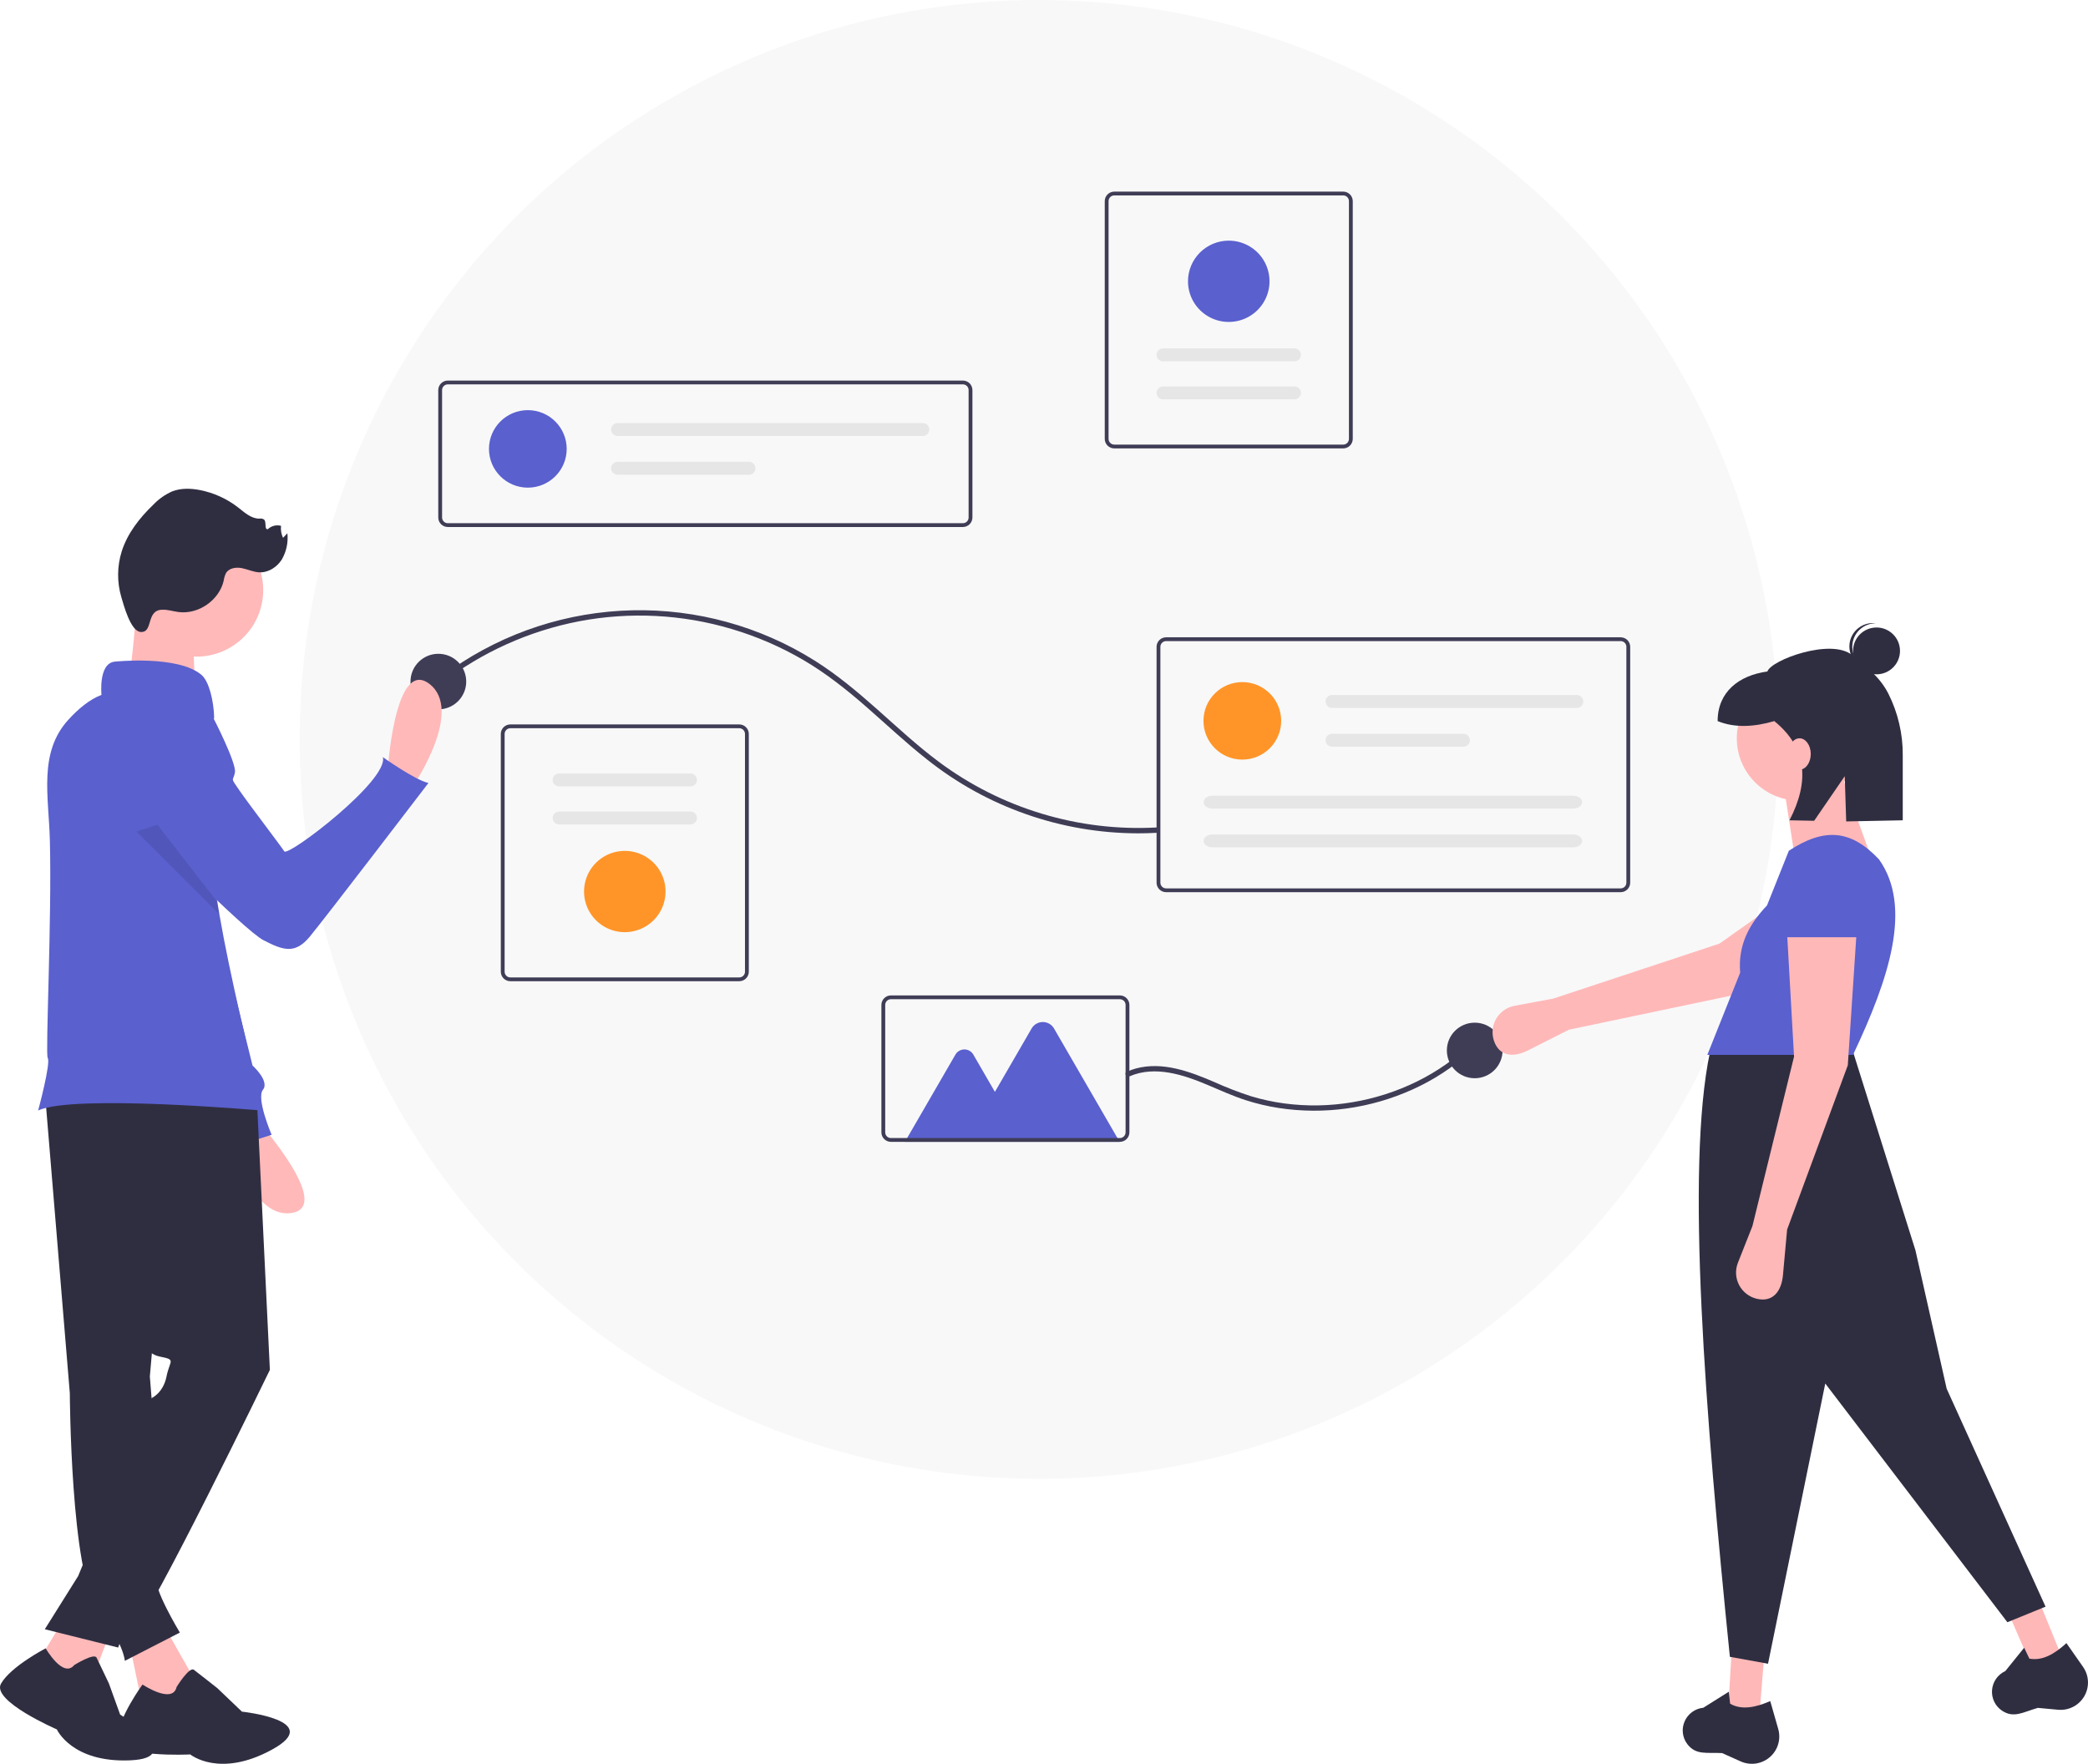 <svg width="425" height="359" viewBox="0 0 425 359" fill="none" xmlns="http://www.w3.org/2000/svg">
<circle cx="211.5" cy="150.5" r="150.5" fill="#C4C4C4" fill-opacity="0.12"/>
<g clip-path="url(#clip0)">
<path d="M195.99 107.266H91.148C90.633 107.266 90.14 107.061 89.776 106.698C89.412 106.336 89.207 105.843 89.206 105.33V79.395C89.207 78.881 89.412 78.389 89.776 78.026C90.14 77.663 90.633 77.459 91.148 77.459H195.99C196.505 77.459 196.998 77.663 197.362 78.026C197.726 78.389 197.931 78.881 197.932 79.395V105.33C197.931 105.843 197.726 106.336 197.362 106.698C196.998 107.061 196.505 107.266 195.99 107.266ZM91.148 78.233C90.839 78.233 90.543 78.356 90.325 78.574C90.106 78.791 89.983 79.087 89.983 79.395V105.33C89.983 105.638 90.106 105.933 90.325 106.151C90.543 106.369 90.839 106.491 91.148 106.492H195.99C196.299 106.491 196.595 106.369 196.814 106.151C197.032 105.933 197.155 105.638 197.155 105.33V79.395C197.155 79.087 197.032 78.791 196.814 78.574C196.595 78.356 196.299 78.233 195.99 78.233L91.148 78.233Z" fill="#3F3D56"/>
<path d="M107.438 99.254C111.806 99.254 115.347 95.723 115.347 91.367C115.347 87.011 111.806 83.48 107.438 83.48C103.07 83.48 99.529 87.011 99.529 91.367C99.529 95.723 103.07 99.254 107.438 99.254Z" fill="#5A60CE"/>
<path d="M125.704 86.109C125.354 86.109 125.019 86.248 124.772 86.494C124.524 86.741 124.385 87.075 124.385 87.424C124.385 87.772 124.524 88.107 124.772 88.353C125.019 88.6 125.354 88.738 125.704 88.738H187.844C188.193 88.738 188.528 88.6 188.776 88.353C189.023 88.107 189.162 87.772 189.162 87.424C189.162 87.075 189.023 86.741 188.776 86.494C188.528 86.248 188.193 86.109 187.844 86.109H125.704Z" fill="#E6E6E6"/>
<path d="M125.704 93.996C125.354 93.996 125.019 94.135 124.772 94.381C124.524 94.628 124.385 94.962 124.385 95.311C124.385 95.659 124.524 95.994 124.772 96.24C125.019 96.487 125.354 96.625 125.704 96.625H152.443C152.616 96.626 152.788 96.592 152.948 96.526C153.108 96.46 153.254 96.363 153.376 96.241C153.499 96.119 153.596 95.974 153.663 95.814C153.729 95.655 153.763 95.484 153.763 95.311C153.763 95.138 153.729 94.967 153.663 94.807C153.596 94.648 153.499 94.503 153.376 94.38C153.254 94.258 153.108 94.162 152.948 94.096C152.788 94.03 152.616 93.996 152.443 93.996H125.704Z" fill="#E6E6E6"/>
<path d="M150.474 199.714H103.877C103.363 199.714 102.869 199.509 102.505 199.146C102.141 198.783 101.936 198.291 101.936 197.778V149.383C101.936 148.87 102.141 148.377 102.505 148.014C102.869 147.651 103.363 147.447 103.877 147.447H150.474C150.989 147.447 151.482 147.651 151.846 148.014C152.21 148.377 152.415 148.87 152.415 149.383V197.778C152.415 198.291 152.21 198.783 151.846 199.146C151.482 199.509 150.989 199.714 150.474 199.714ZM103.877 148.221C103.568 148.221 103.272 148.344 103.054 148.562C102.836 148.78 102.713 149.075 102.712 149.383V197.778C102.713 198.086 102.836 198.381 103.054 198.599C103.272 198.817 103.568 198.939 103.877 198.94H150.474C150.783 198.939 151.079 198.817 151.297 198.599C151.516 198.381 151.639 198.086 151.639 197.778V149.383C151.639 149.075 151.516 148.78 151.297 148.562C151.079 148.344 150.783 148.221 150.474 148.221H103.877Z" fill="#3F3D56"/>
<path d="M113.806 157.427C113.457 157.427 113.121 157.565 112.874 157.812C112.627 158.058 112.488 158.392 112.488 158.741C112.488 159.09 112.627 159.424 112.874 159.671C113.121 159.917 113.457 160.056 113.806 160.056H140.545C140.895 160.056 141.23 159.917 141.477 159.671C141.724 159.424 141.863 159.09 141.863 158.741C141.863 158.392 141.724 158.058 141.477 157.812C141.23 157.565 140.895 157.427 140.545 157.427H113.806Z" fill="#E6E6E6"/>
<path d="M113.806 165.171C113.633 165.171 113.461 165.205 113.301 165.271C113.141 165.337 112.995 165.433 112.873 165.555C112.75 165.678 112.653 165.823 112.586 165.982C112.52 166.142 112.486 166.313 112.486 166.486C112.486 166.659 112.52 166.83 112.586 166.989C112.653 167.149 112.75 167.294 112.873 167.416C112.995 167.538 113.141 167.635 113.301 167.701C113.461 167.767 113.633 167.801 113.806 167.8H140.545C140.895 167.8 141.23 167.662 141.477 167.415C141.724 167.169 141.863 166.834 141.863 166.486C141.863 166.137 141.724 165.803 141.477 165.556C141.23 165.31 140.895 165.171 140.545 165.171H113.806Z" fill="#E6E6E6"/>
<path d="M127.176 189.734C125.535 189.734 123.931 189.249 122.566 188.34C121.202 187.43 120.138 186.138 119.51 184.626C118.882 183.114 118.718 181.451 119.038 179.846C119.358 178.241 120.149 176.766 121.309 175.609C122.469 174.452 123.948 173.664 125.557 173.345C127.167 173.026 128.835 173.189 130.351 173.816C131.867 174.442 133.163 175.502 134.074 176.863C134.986 178.224 135.473 179.823 135.473 181.46C135.47 183.654 134.595 185.757 133.04 187.308C131.484 188.859 129.375 189.732 127.176 189.734Z" fill="#FF9529"/>
<path d="M226.807 39H273.404C273.918 39.001 274.412 39.205 274.776 39.568C275.14 39.931 275.345 40.423 275.345 40.936V89.331C275.345 89.845 275.14 90.337 274.776 90.7C274.412 91.063 273.918 91.267 273.404 91.267H226.807C226.292 91.267 225.799 91.063 225.435 90.7C225.071 90.337 224.866 89.845 224.865 89.331V40.936C224.866 40.423 225.071 39.931 225.435 39.568C225.799 39.205 226.292 39.001 226.807 39ZM273.404 90.493C273.712 90.493 274.009 90.37 274.227 90.152C274.445 89.935 274.568 89.639 274.569 89.331V40.936C274.568 40.628 274.445 40.333 274.227 40.115C274.009 39.897 273.712 39.775 273.404 39.775H226.807C226.498 39.775 226.202 39.897 225.984 40.115C225.765 40.333 225.642 40.628 225.642 40.936V89.331C225.642 89.639 225.765 89.935 225.984 90.152C226.202 90.37 226.498 90.493 226.807 90.493H273.404Z" fill="#3F3D56"/>
<path d="M263.475 81.287C263.824 81.287 264.16 81.149 264.407 80.902C264.654 80.656 264.793 80.322 264.793 79.973C264.793 79.624 264.654 79.29 264.407 79.043C264.16 78.797 263.824 78.658 263.475 78.658H236.736C236.386 78.658 236.051 78.797 235.804 79.043C235.557 79.29 235.418 79.624 235.418 79.973C235.418 80.322 235.557 80.656 235.804 80.902C236.051 81.149 236.386 81.287 236.736 81.287H263.475Z" fill="#E6E6E6"/>
<path d="M263.475 73.543C263.824 73.543 264.16 73.404 264.407 73.158C264.654 72.911 264.793 72.577 264.793 72.228C264.793 71.88 264.654 71.545 264.407 71.299C264.16 71.052 263.824 70.914 263.475 70.914H236.736C236.386 70.914 236.051 71.052 235.804 71.299C235.557 71.545 235.418 71.88 235.418 72.228C235.418 72.577 235.557 72.911 235.804 73.158C236.051 73.404 236.386 73.543 236.736 73.543H263.475Z" fill="#E6E6E6"/>
<path d="M250.105 48.98C251.746 48.98 253.35 49.465 254.715 50.374C256.079 51.283 257.143 52.576 257.771 54.088C258.399 55.599 258.563 57.263 258.243 58.868C257.923 60.473 257.132 61.948 255.972 63.105C254.812 64.262 253.333 65.05 251.724 65.369C250.114 65.689 248.446 65.525 246.93 64.898C245.414 64.272 244.118 63.212 243.207 61.851C242.295 60.49 241.808 58.891 241.808 57.254C241.811 55.06 242.686 52.957 244.241 51.406C245.797 49.855 247.905 48.982 250.105 48.98Z" fill="#5A60CE"/>
<path d="M89.805 139.122C98.051 132.753 107.684 128.411 117.926 126.445C128.249 124.483 138.894 125.029 148.961 128.035C154.021 129.538 158.883 131.639 163.443 134.293C168.09 137.002 172.288 140.337 176.328 143.867C180.42 147.444 184.377 151.179 188.649 154.546C200.845 164.268 215.985 169.58 231.599 169.614C232.889 169.616 234.177 169.58 235.465 169.507C236.164 169.469 236.168 168.381 235.465 168.419C219.55 169.293 203.834 164.557 191.067 155.04C186.64 151.738 182.597 147.963 178.47 144.305C174.469 140.758 170.36 137.308 165.821 134.459C154.717 127.483 141.799 123.922 128.679 124.22C115.558 124.518 102.817 128.663 92.043 136.136C91.019 136.846 90.018 137.589 89.034 138.353C88.48 138.782 89.257 139.547 89.805 139.122V139.122Z" fill="#3F3D56"/>
<path d="M89.226 144.381C92.358 144.381 94.896 141.85 94.896 138.727C94.896 135.604 92.358 133.072 89.226 133.072C86.094 133.072 83.556 135.604 83.556 138.727C83.556 141.85 86.094 144.381 89.226 144.381Z" fill="#3F3D56"/>
<path d="M300.17 219.46C303.302 219.46 305.84 216.928 305.84 213.805C305.84 210.682 303.302 208.151 300.17 208.151C297.039 208.151 294.5 210.682 294.5 213.805C294.5 216.928 297.039 219.46 300.17 219.46Z" fill="#3F3D56"/>
<path d="M329.875 181.594H237.354C236.84 181.593 236.346 181.389 235.982 181.026C235.618 180.663 235.413 180.171 235.413 179.658V131.65C235.413 131.136 235.618 130.644 235.982 130.281C236.346 129.918 236.84 129.714 237.354 129.714H329.875C330.39 129.714 330.884 129.918 331.248 130.281C331.612 130.644 331.816 131.136 331.817 131.65V179.658C331.816 180.171 331.612 180.663 331.248 181.026C330.884 181.389 330.39 181.593 329.875 181.594ZM237.354 130.488C237.045 130.488 236.749 130.611 236.531 130.829C236.312 131.046 236.19 131.342 236.189 131.65V179.658C236.19 179.966 236.313 180.261 236.531 180.479C236.749 180.696 237.045 180.819 237.354 180.819H329.875C330.184 180.819 330.48 180.696 330.699 180.479C330.917 180.261 331.04 179.966 331.04 179.658V131.65C331.04 131.342 330.917 131.046 330.699 130.829C330.48 130.611 330.184 130.488 329.875 130.488H237.354Z" fill="#3F3D56"/>
<path d="M252.868 154.607C257.236 154.607 260.777 151.076 260.777 146.72C260.777 142.364 257.236 138.833 252.868 138.833C248.5 138.833 244.959 142.364 244.959 146.72C244.959 151.076 248.5 154.607 252.868 154.607Z" fill="#FF9529"/>
<path d="M271.133 141.462C270.96 141.462 270.788 141.495 270.628 141.561C270.468 141.627 270.322 141.724 270.2 141.846C270.077 141.968 269.98 142.113 269.913 142.273C269.847 142.432 269.813 142.604 269.813 142.776C269.813 142.949 269.847 143.12 269.913 143.28C269.98 143.44 270.077 143.585 270.2 143.707C270.322 143.829 270.468 143.926 270.628 143.992C270.788 144.057 270.96 144.091 271.133 144.091H320.952C321.302 144.091 321.637 143.952 321.884 143.706C322.131 143.459 322.27 143.125 322.27 142.776C322.27 142.428 322.131 142.093 321.884 141.847C321.637 141.6 321.302 141.462 320.952 141.462H271.133Z" fill="#E6E6E6"/>
<path d="M271.133 149.349C270.96 149.349 270.788 149.382 270.628 149.448C270.468 149.514 270.322 149.611 270.2 149.733C270.077 149.855 269.98 150 269.913 150.16C269.847 150.319 269.813 150.491 269.813 150.663C269.813 150.836 269.847 151.007 269.913 151.167C269.98 151.327 270.077 151.472 270.2 151.594C270.322 151.716 270.468 151.813 270.628 151.878C270.788 151.944 270.96 151.978 271.133 151.978H297.872C298.222 151.978 298.557 151.839 298.804 151.593C299.052 151.346 299.19 151.012 299.19 150.663C299.19 150.315 299.052 149.98 298.804 149.734C298.557 149.487 298.222 149.349 297.872 149.349H271.133Z" fill="#E6E6E6"/>
<path d="M246.802 161.958C245.799 161.958 244.983 162.548 244.983 163.273C244.983 163.997 245.799 164.587 246.802 164.587H320.215C321.217 164.587 322.033 163.997 322.033 163.273C322.033 162.548 321.217 161.958 320.215 161.958H246.802Z" fill="#E6E6E6"/>
<path d="M246.802 169.845C245.799 169.845 244.983 170.435 244.983 171.159C244.983 171.884 245.799 172.474 246.802 172.474H320.215C321.217 172.474 322.033 171.884 322.033 171.159C322.033 170.435 321.217 169.845 320.215 169.845H246.802Z" fill="#E6E6E6"/>
<path d="M229.917 219.07C235.137 216.812 240.964 218.78 245.884 220.862C248.418 221.933 250.925 223.078 253.547 223.924C255.753 224.634 258.012 225.168 260.303 225.521C264.9 226.223 269.576 226.251 274.181 225.605C278.81 224.962 283.322 223.653 287.575 221.721C291.804 219.81 295.714 217.261 299.167 214.164C299.606 213.768 300.037 213.363 300.459 212.949C300.961 212.459 300.189 211.689 299.687 212.18C296.363 215.412 292.546 218.099 288.379 220.141C284.229 222.176 279.803 223.594 275.241 224.35C270.664 225.119 265.997 225.2 261.397 224.588C259.102 224.279 256.835 223.787 254.618 223.119C252.072 222.293 249.574 221.325 247.136 220.221C242.171 218.094 236.653 216.012 231.197 217.478C230.572 217.651 229.96 217.869 229.366 218.13C228.724 218.408 229.279 219.346 229.917 219.07V219.07Z" fill="#3F3D56"/>
<path d="M227.9 232.415H184.189L194.475 214.646C194.66 214.328 194.925 214.063 195.244 213.879C195.564 213.695 195.926 213.599 196.295 213.599C196.663 213.599 197.026 213.695 197.345 213.879C197.664 214.063 197.93 214.328 198.114 214.646L202.508 222.237L209.98 209.33C210.211 208.932 210.543 208.6 210.943 208.37C211.343 208.14 211.796 208.019 212.258 208.019C212.72 208.019 213.173 208.14 213.573 208.37C213.973 208.6 214.305 208.932 214.536 209.33L227.9 232.415Z" fill="#5A60CE"/>
<path d="M227.941 232.41H181.345C180.83 232.41 180.337 232.205 179.973 231.843C179.609 231.48 179.404 230.987 179.403 230.474V204.539C179.404 204.025 179.609 203.533 179.973 203.17C180.337 202.807 180.83 202.603 181.345 202.603H227.941C228.456 202.603 228.95 202.807 229.314 203.17C229.678 203.533 229.882 204.025 229.883 204.539V230.474C229.882 230.987 229.678 231.48 229.314 231.843C228.95 232.205 228.456 232.41 227.941 232.41ZM181.345 203.377C181.036 203.377 180.74 203.5 180.521 203.718C180.303 203.935 180.18 204.231 180.18 204.539V230.474C180.18 230.782 180.303 231.077 180.521 231.295C180.74 231.513 181.036 231.635 181.345 231.636H227.941C228.25 231.635 228.546 231.513 228.765 231.295C228.983 231.077 229.106 230.782 229.106 230.474V204.539C229.106 204.231 228.983 203.935 228.765 203.718C228.546 203.5 228.25 203.377 227.941 203.377H181.345Z" fill="#3F3D56"/>
<path d="M319.335 209.584L311.029 213.79C308.065 215.291 305.204 215.035 304.108 211.904C303.847 211.159 303.751 210.367 303.826 209.582C303.901 208.796 304.145 208.036 304.541 207.353C304.938 206.671 305.478 206.082 306.124 205.626C306.77 205.171 307.508 204.86 308.285 204.716L316.179 203.246L349.987 192.06L370.466 177.578L377.974 189.506L354.31 202.24L319.335 209.584Z" fill="#FFB8B8"/>
<path d="M358.106 349.196L351.751 348.14L352.458 336.169H359.166L358.106 349.196Z" fill="#FFB8B8"/>
<path d="M419.782 337.504L413.632 339.418L408.853 328.415L414.841 325.4L419.782 337.504Z" fill="#FFB8B8"/>
<path d="M416.358 327.015L408.591 330.184L371.522 281.599L359.872 338.633L352.105 337.225C347.122 288.054 343.06 237.899 348.045 214.178L376.817 212.946L389.88 254.489L396.234 282.655L416.358 327.015Z" fill="#2F2E41"/>
<path d="M357.757 358.877C356.595 359.125 355.384 358.997 354.3 358.51L350.525 356.816C347.36 356.654 345.205 357.283 343.442 354.989C342.945 354.334 342.633 353.558 342.538 352.741C342.443 351.924 342.569 351.098 342.903 350.346C343.234 349.592 343.76 348.939 344.427 348.455C345.095 347.97 345.88 347.672 346.701 347.59L351.886 344.332L352.158 346.774C354.528 348.113 357.341 347.535 360.323 346.232L361.95 351.912C362.16 352.644 362.216 353.412 362.117 354.167C362.017 354.922 361.762 355.649 361.369 356.302C360.976 356.955 360.452 357.52 359.831 357.963C359.21 358.406 358.504 358.717 357.757 358.877Z" fill="#2F2E41"/>
<path d="M422.299 347.225C421.281 347.836 420.094 348.107 418.91 347.998L414.788 347.618C411.742 348.49 409.908 349.783 407.494 348.184C406.811 347.725 406.262 347.092 405.907 346.35C405.551 345.609 405.401 344.786 405.472 343.967C405.54 343.146 405.825 342.359 406.298 341.684C406.772 341.01 407.417 340.474 408.167 340.13L412.01 335.37L413.063 337.592C415.74 338.091 418.213 336.632 420.608 334.434L423.997 339.28C424.434 339.904 424.737 340.612 424.889 341.359C425.04 342.105 425.036 342.875 424.877 343.62C424.718 344.365 424.407 345.069 423.963 345.689C423.52 346.31 422.953 346.832 422.299 347.225Z" fill="#2F2E41"/>
<path d="M366.226 162.952C373.245 162.952 378.935 157.278 378.935 150.278C378.935 143.278 373.245 137.603 366.226 137.603C359.207 137.603 353.517 143.278 353.517 150.278C353.517 157.278 359.207 162.952 366.226 162.952Z" fill="#FFB8B8"/>
<path d="M381.76 177.035L365.167 173.514L363.049 159.784L374.699 157.319L381.76 177.035Z" fill="#FFB8B8"/>
<path d="M377.17 214.706H347.515L354.2 197.97C353.714 192.211 356.161 187.976 359.664 184.288L364.108 173.162C371.288 168.449 376.702 168.801 382.466 174.922C389.3 184.573 384.57 199.079 377.17 214.706Z" fill="#5A60CE"/>
<path d="M363.755 250.265L362.912 259.516C362.611 262.818 360.872 265.099 357.63 264.36C356.859 264.184 356.135 263.844 355.508 263.363C354.88 262.882 354.365 262.272 353.996 261.574C353.627 260.876 353.413 260.107 353.37 259.319C353.327 258.531 353.455 257.743 353.746 257.01L356.694 249.561L365.167 215.058L363.755 190.061H377.876L376.111 216.818L363.755 250.265Z" fill="#FFB8B8"/>
<path d="M378.936 190.765H362.696L363.834 180.201C363.909 178.373 364.666 176.64 365.957 175.341C367.248 174.042 368.979 173.271 370.81 173.18C371.781 173.132 372.751 173.276 373.666 173.604C374.58 173.932 375.42 174.438 376.137 175.092C376.854 175.746 377.434 176.535 377.843 177.414C378.252 178.293 378.483 179.244 378.521 180.212L378.936 190.765Z" fill="#5A60CE"/>
<path d="M381.956 137.246C384.594 137.246 386.733 135.113 386.733 132.482C386.733 129.851 384.594 127.718 381.956 127.718C379.318 127.718 377.179 129.851 377.179 132.482C377.179 135.113 379.318 137.246 381.956 137.246Z" fill="#2F2E41"/>
<path d="M377.033 131.315C377.112 130.107 377.65 128.973 378.537 128.146C379.424 127.319 380.594 126.86 381.808 126.863C381.71 126.85 381.612 126.835 381.511 126.829C380.247 126.748 379.003 127.172 378.052 128.006C377.101 128.84 376.522 130.017 376.44 131.277C376.359 132.538 376.783 133.779 377.619 134.727C378.455 135.676 379.635 136.255 380.898 136.337C380.999 136.343 381.098 136.341 381.197 136.341C379.992 136.189 378.891 135.584 378.117 134.651C377.344 133.717 376.956 132.524 377.033 131.315Z" fill="#2F2E41"/>
<path d="M377.006 133.35C372.746 129.825 360.526 134.305 359.738 136.674C353.976 137.457 349.614 140.809 349.614 146.77V146.77C353.04 148.169 356.935 147.997 361.146 146.77C367.859 152.225 368.319 159.083 364.237 166.961L369.259 167.061L375.485 157.987L375.783 167.191L387.295 166.961V153.771C387.333 149.385 386.32 145.054 384.343 141.137C382.549 137.661 379.765 135.631 377.006 133.35Z" fill="#2F2E41"/>
<path d="M366.286 156.653C367.547 156.653 368.57 155.225 368.57 153.464C368.57 151.702 367.547 150.274 366.286 150.274C365.024 150.274 364.001 151.702 364.001 153.464C364.001 155.225 365.024 156.653 366.286 156.653Z" fill="#FFB8B8"/>
<path d="M78.853 157.511C78.853 157.511 80.228 133.775 87.367 139.168C94.505 144.562 84.249 159.712 84.249 159.712L78.853 157.511Z" fill="#FFB9B9"/>
<path d="M52.292 227.919C52.292 227.919 68.15 245.673 59.278 246.893C50.406 248.113 46.916 230.168 46.916 230.168L52.292 227.919Z" fill="#FFB9B9"/>
<path d="M31.599 143.881C33.59 144.403 35.381 145.5 36.748 147.035C38.115 148.569 38.997 150.472 39.283 152.504L44.328 188.309L51.399 216.869C51.399 216.869 54.935 220.043 53.521 221.806C52.106 223.569 55.288 230.973 55.288 230.973L46.449 233.794C46.449 233.794 45.388 226.39 43.621 226.037C42.067 225.727 24.675 179.394 20.483 168.17C19.905 166.622 19.578 165.742 19.578 165.742C19.578 165.742 20.285 142.118 31.599 143.881Z" fill="#5A60CE"/>
<path d="M33.214 330.598L38.643 340.193C42.847 349.145 39.111 350.771 28.802 346.334L26.452 335.004L33.214 330.598Z" fill="#FFB9B9"/>
<path d="M35.953 343.351C35.953 343.351 38.53 339.166 39.463 339.866C40.395 340.567 44.24 343.602 44.24 343.602L49.248 348.386C49.248 348.386 66.169 350.17 55.417 356.082C44.665 361.995 38.723 357.092 38.723 357.092C38.723 357.092 23.664 357.873 23.907 353.683C24.15 349.493 29.007 342.865 29.007 342.865C29.007 342.865 35.128 346.957 35.953 343.351Z" fill="#2F2E41"/>
<path d="M9.121 222.14L14.211 283.56C14.211 283.56 14.38 320.277 19.81 327.383C25.239 334.49 25.409 338.043 25.409 338.043L36.607 332.29C36.607 332.29 30.838 322.704 32.026 321.237C32.758 320.306 33.279 319.228 33.553 318.077L30.499 280.176L36.268 214.188L9.121 222.14Z" fill="#2F2E41"/>
<path d="M23.033 330.598L18.283 343.119L7.509 338.627L13.193 329.244L23.033 330.598Z" fill="#FFB9B9"/>
<path d="M15.108 338.902C15.108 338.902 19.149 336.383 19.654 337.391C20.159 338.398 22.179 342.679 22.179 342.679L24.452 348.976C24.452 348.976 38.342 357.791 26.473 358.294C14.603 358.798 11.572 351.998 11.572 351.998C11.572 351.998 -1.813 346.205 0.208 342.679C2.228 339.153 9.299 335.497 9.299 335.497C9.299 335.497 12.835 341.672 15.108 338.902Z" fill="#2F2E41"/>
<path d="M52.216 222.309L54.931 278.823C54.931 278.823 30.16 329.921 27.445 331.275C26.636 331.691 25.919 332.265 25.336 332.963C24.753 333.66 24.317 334.467 24.052 335.336L9.121 331.613L15.908 320.784L30.838 284.575C30.838 284.575 33.214 283.56 33.892 280.176C34.571 276.792 35.928 276.792 32.535 276.115C29.142 275.439 29.142 272.055 29.142 272.055L17.944 220.617L52.216 222.309Z" fill="#2F2E41"/>
<path d="M53.398 122.28C54.599 114.901 49.574 107.948 42.175 106.751C34.775 105.553 27.803 110.564 26.602 117.944C25.401 125.323 30.427 132.276 37.826 133.473C45.226 134.671 52.198 129.659 53.398 122.28Z" fill="#FFB9B9"/>
<path d="M27.954 120.958C27.954 120.958 26.936 138.217 25.579 139.909C24.221 141.601 39.831 141.262 39.831 141.262C39.831 141.262 38.813 126.711 39.831 125.357C40.849 124.004 27.954 120.958 27.954 120.958Z" fill="#FFB9B9"/>
<path d="M53.233 226.032C53.233 226.032 14.888 222.649 7.764 226.032C7.764 226.032 10.387 216.33 9.709 215.316C9.216 214.575 10.576 186.937 10.149 170.994C9.907 161.998 7.826 153.213 13.876 146.534C15.935 144.265 18.233 142.361 20.657 141.431C20.657 141.431 19.98 135.002 23.372 134.664C23.372 134.664 36.27 133.308 41.018 137.371C42.536 138.662 43.491 142.593 43.592 145.981C41.242 157.505 42.074 170.292 44.23 183.558C44.362 184.401 44.507 185.248 44.652 186.095C46.941 199.251 50.399 212.815 53.233 226.032Z" fill="#5A60CE"/>
<path d="M32.909 124.101C34.057 124.032 35.178 124.419 36.318 124.57C40.397 125.11 44.639 122.159 45.54 118.155C45.612 117.622 45.771 117.105 46.011 116.623C46.639 115.601 48.069 115.406 49.247 115.641C50.425 115.876 51.542 116.426 52.743 116.489C54.596 116.586 56.374 115.448 57.362 113.882C58.295 112.265 58.692 110.396 58.496 108.542L57.608 109.471C57.247 108.71 57.107 107.863 57.205 107.026C56.735 106.901 56.239 106.898 55.768 107.019C55.296 107.139 54.863 107.379 54.51 107.714C53.727 107.797 54.318 106.265 53.736 105.735C53.453 105.562 53.116 105.499 52.789 105.559C51.123 105.575 49.775 104.304 48.462 103.281C46.186 101.512 43.526 100.301 40.695 99.748C38.813 99.382 36.812 99.323 35.028 100.022C33.587 100.666 32.287 101.586 31.201 102.729C28.407 105.408 25.933 108.555 24.771 112.243C23.826 115.263 23.8 118.494 24.694 121.53C25.163 123.106 26.574 128.504 28.64 128.63C31.237 128.788 29.678 124.293 32.909 124.101Z" fill="#2F2E41"/>
<path d="M38.528 145.542L43.391 146.062C43.391 146.062 48.164 155.298 47.818 157.224C47.471 159.151 46.716 157.981 48.864 161.063C51.013 164.145 57.11 172.112 57.865 173.282C58.62 174.451 79.201 158.791 77.922 154.099C77.922 154.099 84.422 158.749 87.207 159.368C87.207 159.368 65.996 187.11 63.04 190.66C60.084 194.211 57.705 193.481 53.643 191.376C49.581 189.271 29.031 168.275 29.031 168.275L38.528 145.542Z" fill="#5A60CE"/>
<path opacity="0.1" d="M44.652 186.094L27.75 169.239L32.028 167.848L44.23 183.558C44.362 184.401 44.507 185.248 44.652 186.094Z" fill="black"/>
</g>
<defs>
<clipPath id="clip0">
<rect width="425" height="320" fill="white" transform="translate(0 39)"/>
</clipPath>
</defs>
</svg>
